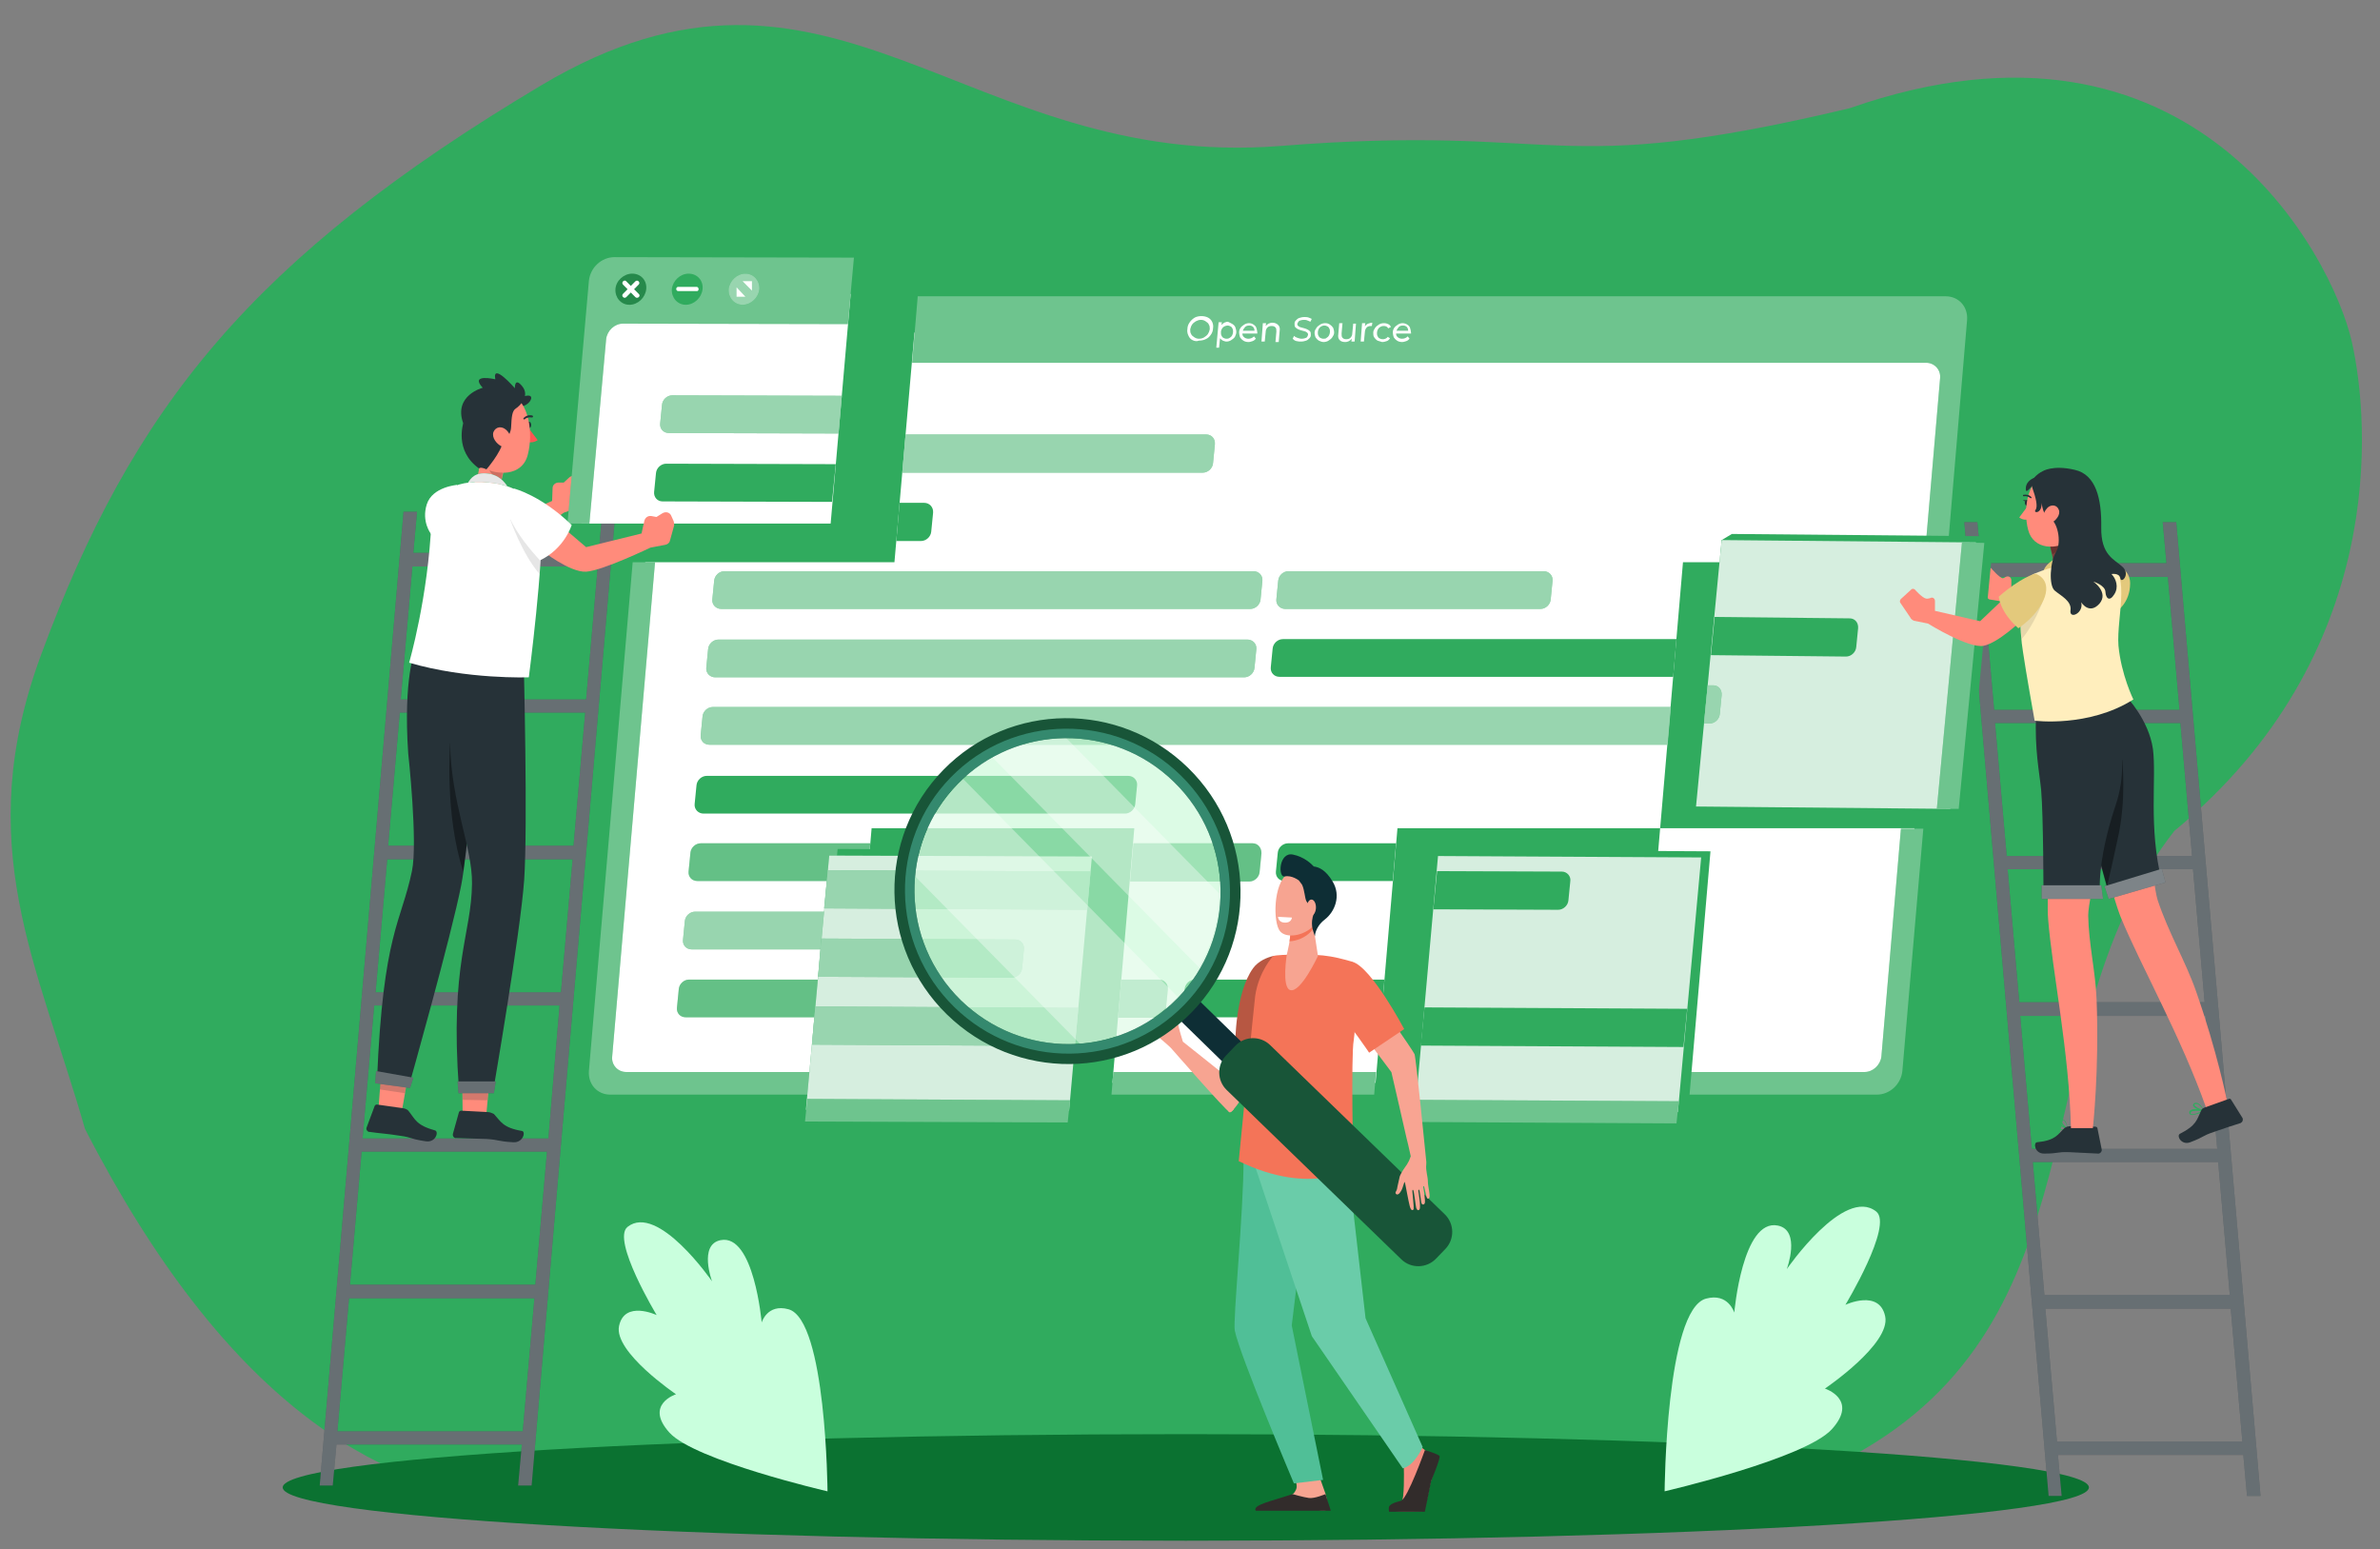 <svg width="484" height="315" viewBox="0 0 484 315" fill="none" xmlns="http://www.w3.org/2000/svg">
<rect x="0" y="0" width="484" height="315" fill="#808080" stroke="none"/>
<path fill-rule="evenodd" clip-rule="evenodd" d="M381.402 293.301C335.148 322.502 274.394 304.846 223.763 306.859C179.091 308.635 208.558 311.192 173.255 297.978C139.423 297.978 74.443 340.66 17.287 229.576C7.617 195.862 -5.92 171.78 8.374 133.097C26.873 83.034 51.068 52.508 110.105 17.331C169.282 -17.93 196.082 34.76 260.399 29.678C318.883 25.056 314.749 36.626 376.14 22.009C446.302 -2.548 474.367 52.412 478.242 69.382C482.014 85.899 485.534 133.271 442.173 168.969C412.107 207.388 427.667 264.092 381.402 293.301Z" fill="#30AB5E"/>
<path d="M241.147 313.304C342.58 313.304 424.807 308.453 424.807 302.469C424.807 296.485 342.58 291.633 241.147 291.633C139.715 291.633 57.487 296.485 57.487 302.469C57.487 308.453 139.715 313.304 241.147 313.304Z" fill="#0B7231"/>
<path d="M396.338 58.716H188.146L186.536 60.155L185.684 86.908L185.305 91.031L184.452 100.812L183.789 108.579L183.41 112.894H134.725H132.736H130.273L128.663 114.333L121.369 216.36C121.18 219.045 123.074 221.154 125.727 221.154H174.412L174.791 216.551H174.507L175.454 205.524L176.117 197.757L176.685 191.62L177.348 183.853L177.917 177.62L178.58 169.949L178.864 166.88H232.285L231.338 177.62V177.716L228.023 216.455L227.928 218.086L227.833 218.661L227.644 221.058L279.55 222.497L281.16 221.25L282.486 205.428L283.149 197.661L284.854 177.62L285.517 169.949L285.801 166.88H339.223L340.644 150.004L341.212 143.771L341.875 136.1L342.538 128.333L343.864 112.702H392.834L395.77 114.141L397.38 112.702L401.453 64.182C401.643 61.689 399.369 58.716 396.338 58.716Z" fill="#30AB5E"/>
<path d="M335.055 222.592H383.74C386.392 222.592 388.666 220.483 388.95 217.798L393.117 167.36L339.317 167.168L337.707 168.415L335.055 222.592Z" fill="#30AB5E"/>
<path d="M393.97 114.333L398.043 67.635H185.967L181.895 114.333H131.22L122.127 220.196H172.802L177.253 168.415H230.675L226.223 220.196H279.739L284.191 168.415H337.612L333.161 220.196H384.877L389.329 168.415H337.612L342.254 114.333H393.97Z" fill="#30AB5E"/>
<path d="M393.97 114.333L398.043 67.635H185.967L181.895 114.333H131.22L122.127 220.196H172.802L177.253 168.415H230.675L226.223 220.196H279.739L284.191 168.415H337.612L333.161 220.196H384.877L389.329 168.415H337.612L342.254 114.333H393.97Z" fill="white"/>
<path d="M254.26 123.825H146.659C145.617 123.825 144.765 122.962 144.86 121.908L145.239 118.072C145.333 117.017 146.281 116.154 147.322 116.154H254.923C255.965 116.154 256.817 117.017 256.723 118.072L256.344 121.908C256.249 122.962 255.302 123.825 254.26 123.825Z" fill="#30AB5E"/>
<path opacity="0.5" d="M254.26 123.825H146.659C145.617 123.825 144.765 122.962 144.86 121.908L145.239 118.072C145.333 117.017 146.281 116.154 147.322 116.154H254.923C255.965 116.154 256.817 117.017 256.723 118.072L256.344 121.908C256.249 122.962 255.302 123.825 254.26 123.825Z" fill="white"/>
<path d="M313.268 123.825H261.363C260.321 123.825 259.468 122.962 259.563 121.908L259.942 118.072C260.036 117.017 260.984 116.154 262.026 116.154H313.931C314.973 116.154 315.826 117.017 315.731 118.072L315.352 121.908C315.258 122.962 314.31 123.825 313.268 123.825Z" fill="#30AB5E"/>
<path opacity="0.5" d="M313.268 123.825H261.363C260.321 123.825 259.468 122.962 259.563 121.908L259.942 118.072C260.036 117.017 260.984 116.154 262.026 116.154H313.931C314.973 116.154 315.826 117.017 315.731 118.072L315.352 121.908C315.258 122.962 314.31 123.825 313.268 123.825Z" fill="white"/>
<path d="M253.03 137.73H145.429C144.387 137.73 143.535 136.867 143.629 135.812L144.008 131.976C144.103 130.922 145.05 130.059 146.092 130.059H253.693C254.734 130.059 255.587 130.922 255.492 131.976L255.113 135.812C255.019 136.867 254.071 137.73 253.03 137.73Z" fill="#30AB5E"/>
<path opacity="0.5" d="M253.03 137.73H145.429C144.387 137.73 143.535 136.867 143.629 135.812L144.008 131.976C144.103 130.922 145.05 130.059 146.092 130.059H253.693C254.734 130.059 255.587 130.922 255.492 131.976L255.113 135.812C255.019 136.867 254.071 137.73 253.03 137.73Z" fill="white"/>
<path d="M228.781 165.443H143.061C142.019 165.443 141.166 164.579 141.261 163.525L141.64 159.689C141.735 158.634 142.682 157.771 143.724 157.771H229.444C230.486 157.771 231.339 158.634 231.244 159.689L230.865 163.525C230.77 164.579 229.823 165.443 228.781 165.443Z" fill="#30AB5E"/>
<path d="M187.957 102.25H182.936L182.273 110.017H187.294C188.335 110.017 189.283 109.154 189.377 108.099L189.756 104.264C189.851 103.113 188.998 102.25 187.957 102.25Z" fill="#30AB5E"/>
<path d="M245.262 88.346H184.168L183.505 96.113H244.599C245.64 96.113 246.588 95.25 246.682 94.195L247.061 90.36C247.156 89.209 246.398 88.346 245.262 88.346Z" fill="#30AB5E"/>
<path opacity="0.5" d="M245.262 88.346H184.168L183.505 96.113H244.599C245.64 96.113 246.588 95.25 246.682 94.195L247.061 90.36C247.156 89.209 246.398 88.346 245.262 88.346Z" fill="white"/>
<path d="M339.791 143.771H144.954C143.912 143.771 142.965 144.634 142.87 145.688L142.491 149.524C142.397 150.579 143.154 151.442 144.291 151.442H339.128L339.791 143.771Z" fill="#30AB5E"/>
<path opacity="0.5" d="M339.791 143.771H144.954C143.912 143.771 142.965 144.634 142.87 145.688L142.491 149.524C142.397 150.579 143.154 151.442 144.291 151.442H339.128L339.791 143.771Z" fill="white"/>
<path d="M340.928 129.963H260.891C259.849 129.963 258.902 130.826 258.807 131.881L258.428 135.716C258.333 136.771 259.091 137.634 260.228 137.634H340.265L340.928 129.963Z" fill="#30AB5E"/>
<path d="M254.734 171.483H230.486L229.823 179.25H254.071C255.113 179.25 256.06 178.387 256.155 177.332L256.534 173.497C256.534 172.346 255.776 171.483 254.734 171.483Z" fill="#30AB5E"/>
<path d="M176.97 171.483H142.492C141.45 171.483 140.503 172.346 140.408 173.401L140.029 177.237C139.935 178.291 140.692 179.154 141.829 179.154H176.307L176.97 171.483Z" fill="#30AB5E"/>
<g opacity="0.5">
<path opacity="0.5" d="M254.734 171.483H230.486L229.823 179.25H254.071C255.113 179.25 256.06 178.387 256.155 177.332L256.534 173.497C256.534 172.346 255.776 171.483 254.734 171.483Z" fill="white"/>
<path opacity="0.5" d="M176.97 171.483H142.492C141.45 171.483 140.503 172.346 140.408 173.401L140.029 177.237C139.935 178.291 140.692 179.154 141.829 179.154H176.307L176.97 171.483Z" fill="white"/>
</g>
<path d="M175.832 185.387H141.354C140.313 185.387 139.365 186.25 139.271 187.305L138.892 191.141C138.797 192.195 139.555 193.058 140.691 193.058H175.169L175.832 185.387Z" fill="#30AB5E"/>
<path opacity="0.5" d="M175.832 185.387H141.354C140.313 185.387 139.365 186.25 139.271 187.305L138.892 191.141C138.797 192.195 139.555 193.058 140.691 193.058H175.169L175.832 185.387Z" fill="white"/>
<path d="M174.602 199.196H140.124C139.082 199.196 138.135 200.059 138.04 201.114L137.661 204.949C137.567 206.004 138.324 206.867 139.461 206.867H173.939L174.602 199.196Z" fill="#30AB5E"/>
<path d="M235.696 199.196H228.023L227.36 206.963H235.033C236.075 206.963 237.022 206.1 237.116 205.045L237.495 201.209C237.59 200.059 236.738 199.196 235.696 199.196Z" fill="#30AB5E"/>
<g opacity="0.5">
<path opacity="0.5" d="M174.602 199.196H140.124C139.082 199.196 138.135 200.059 138.04 201.114L137.661 204.949C137.567 206.004 138.324 206.867 139.461 206.867H173.939L174.602 199.196Z" fill="white"/>
<path opacity="0.5" d="M235.696 199.196H228.023L227.36 206.963H235.033C236.075 206.963 237.022 206.1 237.116 205.045L237.495 201.209C237.59 200.059 236.738 199.196 235.696 199.196Z" fill="white"/>
</g>
<path d="M400.032 65.045C400.222 62.36 398.327 60.251 395.675 60.251H186.631L185.494 73.771H391.697C393.402 73.771 394.728 75.209 394.539 76.935L391.318 114.332H395.865L400.032 65.045Z" fill="#30AB5E"/>
<path opacity="0.3" d="M400.032 65.045C400.222 62.36 398.327 60.251 395.675 60.251H186.631L185.494 73.771H391.697C393.402 73.771 394.728 75.209 394.539 76.935L391.318 114.332H395.865L400.032 65.045Z" fill="white"/>
<path d="M386.582 168.415L382.603 214.825C382.414 216.551 380.898 217.99 379.194 217.99H333.35L332.971 222.592H381.656C384.308 222.592 386.582 220.483 386.866 217.798L391.128 168.51H386.582V168.415Z" fill="#30AB5E"/>
<path opacity="0.3" d="M386.582 168.415L382.603 214.825C382.414 216.551 380.898 217.99 379.194 217.99H333.35L332.971 222.592H381.656C384.308 222.592 386.582 220.483 386.866 217.798L391.128 168.51H386.582V168.415Z" fill="white"/>
<path d="M133.209 114.333L124.495 214.826C124.306 216.552 125.632 217.99 127.337 217.99H173.181L172.802 222.593H124.116C121.464 222.593 119.57 220.483 119.759 217.798L128.663 114.333H133.209Z" fill="#30AB5E"/>
<path opacity="0.3" d="M133.209 114.333L124.495 214.826C124.306 216.552 125.632 217.99 127.337 217.99H173.181L172.802 222.593H124.116C121.464 222.593 119.57 220.483 119.759 217.798L128.663 114.333H133.209Z" fill="white"/>
<path d="M279.833 217.99H226.412L226.033 222.593H279.455L279.833 217.99Z" fill="#30AB5E"/>
<path opacity="0.3" d="M279.833 217.99H226.412L226.033 222.593H279.455L279.833 217.99Z" fill="white"/>
<path d="M281.54 199.196H242.989C241.947 199.196 241 200.059 240.905 201.114L240.527 204.949C240.432 206.004 241.19 206.867 242.326 206.867H280.877L281.54 199.196Z" fill="#30AB5E"/>
<path d="M338.466 199.196H334.961L334.298 206.963H337.802C338.844 206.963 339.792 206.1 339.886 205.045L340.265 201.209C340.36 200.059 339.602 199.196 338.466 199.196Z" fill="#30AB5E"/>
<path d="M283.906 171.483H261.932C260.89 171.483 259.943 172.346 259.848 173.401L259.469 177.236C259.374 178.291 260.132 179.154 261.269 179.154H283.243L283.906 171.483Z" fill="#30AB5E"/>
<path d="M404.296 81.441C404.012 81.441 403.823 81.153 403.823 80.961L405.528 60.824C405.622 59.386 405.243 58.044 404.296 56.989C403.349 55.934 402.118 55.455 400.697 55.455H384.595C384.311 55.455 384.121 55.263 384.121 54.975C384.121 54.687 384.311 54.496 384.595 54.496H400.697C402.402 54.496 403.917 55.167 405.054 56.413C406.191 57.66 406.664 59.29 406.569 61.016L404.865 81.153C404.77 81.249 404.58 81.441 404.296 81.441Z" fill="#30AB5E"/>
<path d="M380.995 55.36H376.922C376.638 55.36 376.448 55.168 376.448 54.881C376.448 54.593 376.638 54.401 376.922 54.401H380.995C381.279 54.401 381.468 54.593 381.468 54.881C381.468 55.168 381.279 55.36 380.995 55.36Z" fill="#30AB5E"/>
<path d="M280.403 231.414H274.341C274.057 231.414 273.867 231.222 273.867 230.935C273.867 230.647 274.057 230.455 274.341 230.455H280.403C280.687 230.455 280.876 230.647 280.876 230.935C280.876 231.222 280.592 231.414 280.403 231.414Z" fill="#30AB5E"/>
<path d="M269.225 231.414H225.56C225.275 231.414 225.086 231.222 225.086 230.935C225.086 230.647 225.275 230.455 225.56 230.455H269.225C269.509 230.455 269.699 230.647 269.699 230.935C269.699 231.222 269.509 231.414 269.225 231.414Z" fill="#30AB5E"/>
<path d="M242.517 69.168C242.138 68.977 241.854 68.689 241.664 68.209C241.475 67.826 241.38 67.346 241.475 66.867C241.475 66.387 241.664 65.908 241.948 65.524C242.232 65.141 242.517 64.853 242.99 64.566C243.369 64.374 243.843 64.278 244.316 64.278C244.79 64.278 245.263 64.374 245.642 64.566C246.021 64.757 246.305 65.045 246.495 65.428C246.684 65.812 246.779 66.291 246.684 66.771C246.684 67.25 246.495 67.73 246.211 68.114C245.926 68.497 245.642 68.785 245.169 68.977C244.79 69.168 244.316 69.264 243.843 69.264C243.369 69.456 242.895 69.36 242.517 69.168ZM244.885 68.593C245.169 68.401 245.453 68.209 245.642 67.922C245.832 67.634 245.926 67.346 246.021 66.963C246.021 66.579 246.021 66.291 245.832 66.004C245.737 65.716 245.453 65.524 245.169 65.333C244.885 65.141 244.6 65.045 244.221 65.045C243.843 65.045 243.558 65.141 243.18 65.333C242.895 65.524 242.611 65.716 242.422 66.004C242.232 66.291 242.138 66.579 242.043 66.963C242.043 67.346 242.043 67.634 242.232 67.922C242.327 68.209 242.611 68.401 242.895 68.593C243.18 68.785 243.464 68.881 243.843 68.881C244.222 68.881 244.6 68.785 244.885 68.593Z" fill="white"/>
<path d="M250.661 65.908C250.945 66.1 251.134 66.291 251.229 66.579C251.324 66.867 251.419 67.154 251.419 67.538C251.419 67.922 251.229 68.209 251.134 68.497C250.945 68.785 250.661 68.976 250.377 69.168C250.093 69.36 249.714 69.456 249.43 69.456C249.145 69.456 248.956 69.36 248.672 69.264C248.482 69.168 248.293 68.976 248.103 68.785L247.914 70.703H247.346L247.819 65.524H248.482L248.388 66.1C248.577 65.908 248.766 65.716 248.956 65.62C249.24 65.524 249.43 65.428 249.714 65.428C250.093 65.62 250.377 65.716 250.661 65.908ZM250.093 68.689C250.282 68.593 250.471 68.401 250.566 68.209C250.661 68.017 250.756 67.73 250.756 67.538C250.756 67.25 250.756 67.059 250.661 66.867C250.566 66.675 250.471 66.483 250.282 66.387C250.093 66.291 249.903 66.196 249.619 66.196C249.43 66.196 249.145 66.291 248.956 66.387C248.766 66.483 248.577 66.675 248.482 66.867C248.388 67.059 248.293 67.25 248.293 67.538C248.293 67.826 248.293 68.017 248.388 68.209C248.482 68.401 248.577 68.593 248.766 68.689C248.956 68.785 249.145 68.88 249.43 68.88C249.619 68.88 249.808 68.88 250.093 68.689Z" fill="white"/>
<path d="M255.682 67.825H252.651C252.651 68.113 252.746 68.401 253.03 68.593C253.22 68.784 253.599 68.88 253.883 68.88C254.356 68.88 254.735 68.688 255.019 68.401L255.398 68.88C255.209 69.072 255.019 69.264 254.735 69.36C254.451 69.456 254.167 69.551 253.883 69.551C253.504 69.551 253.125 69.456 252.841 69.264C252.557 69.072 252.367 68.88 252.178 68.593C252.083 68.305 251.988 67.921 251.988 67.634C251.988 67.25 252.083 66.962 252.272 66.675C252.462 66.387 252.746 66.195 253.03 66.004C253.314 65.812 253.693 65.716 253.977 65.716C254.356 65.716 254.64 65.812 254.925 66.004C255.209 66.195 255.398 66.387 255.493 66.675C255.588 66.962 255.682 67.346 255.682 67.73C255.777 67.634 255.682 67.73 255.682 67.825ZM253.22 66.483C253.03 66.675 252.841 66.962 252.746 67.25H255.114C255.114 66.962 255.019 66.675 254.83 66.483C254.64 66.291 254.356 66.195 254.072 66.195C253.693 66.195 253.409 66.291 253.22 66.483Z" fill="white"/>
<path d="M259.945 66.1C260.229 66.388 260.324 66.771 260.229 67.347L260.04 69.552H259.377L259.566 67.442C259.566 67.059 259.566 66.771 259.377 66.579C259.187 66.388 258.998 66.292 258.619 66.292C258.24 66.292 257.956 66.388 257.767 66.579C257.577 66.771 257.388 67.059 257.388 67.538L257.198 69.456H256.535L256.819 65.716H257.482L257.388 66.292C257.577 66.1 257.767 65.908 257.956 65.812C258.24 65.716 258.43 65.621 258.714 65.621C259.282 65.621 259.661 65.812 259.945 66.1Z" fill="white"/>
<path d="M263.637 69.36C263.258 69.264 263.068 69.072 262.879 68.88L263.163 68.305C263.353 68.497 263.542 68.593 263.826 68.689C264.11 68.784 264.394 68.88 264.679 68.88C265.057 68.88 265.436 68.784 265.626 68.689C265.815 68.593 265.91 68.401 266.005 68.113C266.005 67.921 266.005 67.826 265.91 67.73C265.815 67.634 265.72 67.538 265.531 67.442C265.342 67.346 265.152 67.346 264.868 67.25C264.489 67.154 264.205 67.058 264.016 66.963C263.826 66.867 263.637 66.771 263.447 66.579C263.258 66.387 263.258 66.1 263.258 65.812C263.258 65.524 263.353 65.332 263.542 65.141C263.731 64.949 263.921 64.757 264.205 64.661C264.489 64.565 264.868 64.469 265.247 64.469C265.531 64.469 265.815 64.469 266.099 64.565C266.384 64.661 266.573 64.757 266.762 64.853L266.478 65.428C266.289 65.332 266.099 65.237 265.815 65.141C265.626 65.045 265.342 65.045 265.152 65.045C264.773 65.045 264.489 65.141 264.205 65.237C264.016 65.428 263.921 65.62 263.826 65.812C263.826 66.004 263.826 66.1 263.921 66.195C264.016 66.291 264.11 66.387 264.3 66.483C264.489 66.579 264.679 66.579 264.963 66.675C265.342 66.771 265.626 66.867 265.815 66.963C266.005 67.058 266.194 67.154 266.384 67.346C266.573 67.538 266.573 67.826 266.573 68.113C266.573 68.401 266.478 68.593 266.289 68.784C266.099 68.976 265.91 69.168 265.626 69.264C265.342 69.36 264.963 69.456 264.584 69.456C264.3 69.456 264.016 69.456 263.637 69.36Z" fill="white"/>
<path d="M268.185 69.264C267.901 69.072 267.712 68.88 267.522 68.593C267.428 68.305 267.333 68.017 267.333 67.634C267.333 67.25 267.522 66.962 267.712 66.675C267.901 66.387 268.185 66.195 268.47 66.004C268.754 65.812 269.133 65.716 269.512 65.716C269.89 65.716 270.175 65.812 270.459 66.004C270.743 66.195 270.932 66.387 271.122 66.675C271.216 66.962 271.311 67.25 271.311 67.634C271.311 68.017 271.122 68.305 270.932 68.593C270.743 68.88 270.459 69.072 270.175 69.264C269.89 69.456 269.512 69.551 269.133 69.551C268.754 69.551 268.47 69.36 268.185 69.264ZM269.796 68.688C269.985 68.593 270.175 68.401 270.269 68.209C270.364 68.017 270.459 67.73 270.459 67.538C270.459 67.25 270.459 67.058 270.364 66.867C270.269 66.675 270.175 66.483 269.985 66.387C269.796 66.291 269.606 66.195 269.322 66.195C269.038 66.195 268.849 66.291 268.659 66.387C268.47 66.483 268.28 66.675 268.185 66.867C268.091 67.058 267.996 67.346 267.996 67.538C267.996 67.825 267.996 68.017 268.091 68.209C268.185 68.401 268.28 68.593 268.47 68.688C268.659 68.784 268.849 68.88 269.133 68.88C269.417 68.88 269.606 68.88 269.796 68.688Z" fill="white"/>
<path d="M275.762 65.716L275.478 69.456H274.815L274.909 68.88C274.72 69.072 274.53 69.264 274.341 69.36C274.152 69.456 273.867 69.551 273.583 69.551C273.11 69.551 272.731 69.456 272.447 69.168C272.162 68.88 272.068 68.497 272.162 67.921L272.352 65.716H273.015L272.825 67.825C272.825 68.209 272.826 68.497 273.015 68.688C273.204 68.88 273.394 68.976 273.773 68.976C274.152 68.976 274.436 68.88 274.625 68.688C274.815 68.497 275.004 68.209 275.004 67.73L275.193 65.812H275.762V65.716Z" fill="white"/>
<path d="M278.224 65.812C278.509 65.716 278.793 65.621 279.077 65.621L278.982 66.292C278.982 66.292 278.888 66.292 278.793 66.292C278.414 66.292 278.13 66.388 277.94 66.579C277.751 66.771 277.561 67.155 277.561 67.538L277.372 69.456H276.709L276.993 65.716H277.656L277.561 66.388C277.751 66.1 277.94 65.908 278.224 65.812Z" fill="white"/>
<path d="M280.119 69.264C279.835 69.072 279.645 68.88 279.456 68.593C279.267 68.305 279.267 68.017 279.267 67.634C279.267 67.25 279.456 66.962 279.645 66.675C279.835 66.387 280.119 66.195 280.403 66.004C280.687 65.812 281.066 65.716 281.445 65.716C281.824 65.716 282.108 65.812 282.298 65.908C282.582 66.004 282.771 66.291 282.866 66.483L282.298 66.771C282.203 66.579 282.108 66.483 281.919 66.387C281.729 66.291 281.54 66.291 281.35 66.291C281.066 66.291 280.877 66.387 280.687 66.483C280.498 66.579 280.309 66.771 280.214 66.962C280.119 67.154 280.024 67.442 280.024 67.634C280.024 67.921 280.024 68.113 280.119 68.305C280.214 68.497 280.308 68.688 280.498 68.784C280.687 68.88 280.877 68.976 281.161 68.976C281.35 68.976 281.54 68.976 281.729 68.88C281.919 68.784 282.108 68.688 282.203 68.497L282.676 68.784C282.487 69.072 282.298 69.264 282.013 69.36C281.729 69.456 281.445 69.551 281.066 69.551C280.782 69.456 280.403 69.36 280.119 69.264Z" fill="white"/>
<path d="M286.938 67.825H283.907C283.907 68.113 284.002 68.401 284.286 68.593C284.475 68.784 284.854 68.88 285.139 68.88C285.612 68.88 285.991 68.688 286.275 68.401L286.654 68.88C286.465 69.072 286.275 69.264 285.991 69.36C285.707 69.456 285.423 69.551 285.139 69.551C284.76 69.551 284.381 69.456 284.097 69.264C283.812 69.072 283.623 68.88 283.434 68.593C283.339 68.305 283.244 67.921 283.244 67.634C283.244 67.25 283.339 66.962 283.528 66.675C283.718 66.387 284.002 66.195 284.286 66.004C284.57 65.812 284.949 65.716 285.233 65.716C285.517 65.716 285.896 65.812 286.18 66.004C286.465 66.195 286.654 66.387 286.749 66.675C286.843 66.962 286.938 67.346 286.938 67.73C287.033 67.634 287.033 67.73 286.938 67.825ZM284.475 66.483C284.286 66.675 284.097 66.962 284.002 67.25H286.37C286.37 66.962 286.275 66.675 286.086 66.483C285.896 66.291 285.612 66.195 285.328 66.195C284.949 66.195 284.665 66.291 284.475 66.483Z" fill="white"/>
<path d="M187.863 55.169H193.925C194.209 55.169 194.399 54.977 194.399 54.689C194.399 54.402 194.209 54.21 193.925 54.21H187.863C187.579 54.21 187.39 54.402 187.39 54.689C187.39 54.977 187.579 55.169 187.863 55.169Z" fill="#30AB5E"/>
<path d="M198.942 55.169H242.608C242.892 55.169 243.081 54.977 243.081 54.689C243.081 54.401 242.892 54.21 242.608 54.21H198.942C198.658 54.21 198.469 54.401 198.469 54.689C198.469 54.977 198.753 55.169 198.942 55.169Z" fill="#30AB5E"/>
<path d="M399.465 106.182L416.609 304.195H419.261L418.503 295.853H456.201L456.959 304.195H459.706L442.562 106.182H439.815L440.573 114.525H402.875L402.117 106.182H399.465ZM403.159 117.305H440.857L443.225 144.346H405.527L403.159 117.305ZM405.716 147.031H443.414L445.782 174.072H408.084L405.716 147.031ZM408.274 176.757H445.972L448.34 203.798H410.642L408.274 176.757ZM410.831 206.579H448.529L450.897 233.62H413.199L410.831 206.579ZM413.389 236.305H451.087L453.455 263.346H415.756L413.389 236.305ZM456.012 293.168H418.314L415.946 266.127H453.644L456.012 293.168Z" fill="#263238"/>
<path opacity="0.3" d="M399.465 106.182L416.609 304.195H419.261L418.503 295.853H456.201L456.959 304.195H459.706L442.562 106.182H439.815L440.573 114.525H402.875L402.117 106.182H399.465ZM403.159 117.305H440.857L443.225 144.346H405.527L403.159 117.305ZM405.716 147.031H443.414L445.782 174.072H408.084L405.716 147.031ZM408.274 176.757H445.972L448.34 203.798H410.642L408.274 176.757ZM410.831 206.579H448.529L450.897 233.62H413.199L410.831 206.579ZM413.389 236.305H451.087L453.455 263.346H415.756L413.389 236.305ZM456.012 293.168H418.314L415.946 266.127H453.644L456.012 293.168Z" fill="white"/>
<path d="M423.049 117.307L418.218 121.91L409.031 119.8V117.978C409.031 117.403 408.462 117.019 407.894 117.307C407.894 117.307 407.42 117.594 407.326 117.594C406.568 117.499 404.958 115.581 404.958 115.581C404.768 115.389 404.484 115.389 404.2 115.485L403.537 115.773C403.158 115.868 402.968 116.252 403.063 116.636L404.105 121.334C404.2 121.622 404.389 121.91 404.673 121.91L407.61 122.389C407.61 122.389 415.945 127.567 418.976 126.896C422.007 126.225 426.459 121.91 426.459 121.91L423.049 117.307Z" fill="#FF8B7B"/>
<path d="M352.198 108.58L350.114 109.827L346.799 162.854L398.326 164.484L400.22 163.333L405.43 109.06L352.198 108.58Z" fill="#30AB5E"/>
<path d="M401.831 110.306L350.115 109.826L344.905 164.004L396.622 164.484L401.831 110.306Z" fill="#30AB5E"/>
<path opacity="0.8" d="M401.831 110.306L350.115 109.826L344.905 164.004L396.622 164.484L401.831 110.306Z" fill="white"/>
<path d="M376.161 125.744L348.692 125.457L347.935 133.224L375.403 133.511C376.445 133.511 377.392 132.648 377.487 131.594L377.866 127.758C377.96 126.607 377.203 125.744 376.161 125.744Z" fill="#30AB5E"/>
<path d="M348.408 139.361H347.271L346.514 147.128H347.65C348.692 147.128 349.639 146.265 349.734 145.21L350.113 141.375C350.208 140.224 349.45 139.361 348.408 139.361Z" fill="#30AB5E"/>
<path opacity="0.5" d="M348.408 139.361H347.271L346.514 147.128H347.65C348.692 147.128 349.639 146.265 349.734 145.21L350.113 141.375C350.208 140.224 349.45 139.361 348.408 139.361Z" fill="white"/>
<path d="M393.873 164.484H398.325L403.534 110.402L398.988 110.306L393.873 164.484Z" fill="#30AB5E"/>
<path opacity="0.3" d="M393.873 164.484H398.325L403.534 110.402L398.988 110.306L393.873 164.484Z" fill="white"/>
<path d="M415.469 96.69C415.469 96.69 411.965 96.978 411.965 99.375C411.965 100.909 413.196 98.32 414.901 97.553C416.606 96.786 415.469 96.69 415.469 96.69Z" fill="#263238"/>
<path d="M428.824 178.867C428.824 178.867 430.529 184.717 431.287 186.538C435.36 196.415 443.506 210.703 448.715 225.47L452.883 223.84C452.883 223.84 450.894 213.867 446.631 201.689C444.548 195.648 440.948 189.607 438.77 182.991C438.201 181.169 437.538 175.319 437.538 175.319L428.824 178.867Z" fill="#FF8B7B"/>
<path d="M432.424 141.662C432.424 141.662 436.97 146.361 437.823 152.306C438.58 158.251 436.876 168.32 439.622 179.155L429.014 182.128C429.014 182.128 420.394 151.731 419.637 144.347L432.424 141.662Z" fill="#263238"/>
<path opacity="0.4" d="M425.508 169.567L428.255 159.882L431.57 154.512C431.57 154.512 432.517 162.567 430.623 170.717C429.77 174.745 429.012 178.101 428.444 180.402C427.876 178.197 426.739 174.169 425.508 169.567Z" fill="black"/>
<path d="M419.067 229.785C418.499 229.785 417.836 229.689 417.741 229.401C417.646 229.209 417.646 229.018 417.741 228.922C417.836 228.826 417.93 228.73 418.12 228.634C418.878 228.442 420.488 229.401 420.583 229.497L420.677 229.593C420.677 229.593 420.677 229.689 420.583 229.689C420.014 229.785 419.541 229.785 419.067 229.785ZM418.404 228.826C418.309 228.826 418.215 228.826 418.215 228.826C418.12 228.826 418.025 228.922 418.025 229.018C417.93 229.114 417.93 229.209 418.025 229.305C418.215 229.593 419.446 229.689 420.298 229.593C419.635 229.209 418.972 228.922 418.404 228.826Z" fill="#30AB5E"/>
<path d="M420.488 229.689C419.92 229.402 418.783 228.347 418.878 227.867C418.878 227.771 418.972 227.58 419.257 227.58C419.446 227.58 419.73 227.675 419.825 227.771C420.393 228.251 420.488 229.593 420.488 229.593C420.677 229.593 420.583 229.689 420.488 229.689C420.583 229.689 420.488 229.689 420.488 229.689ZM419.446 227.771C419.162 227.771 419.162 227.867 419.162 227.867C419.162 228.155 419.825 229.018 420.393 229.402C420.393 228.826 420.109 228.347 419.825 227.963C419.73 227.771 419.541 227.771 419.446 227.771Z" fill="#30AB5E"/>
<path d="M421.057 229.018L426.172 229.114C426.361 229.114 426.551 229.306 426.551 229.498L427.403 233.717C427.498 234.1 427.214 234.484 426.835 234.58C426.74 234.58 426.74 234.58 426.645 234.58C424.751 234.484 423.141 234.388 420.867 234.292C418.121 234.196 418.878 234.58 415.658 234.58C413.763 234.58 413.479 232.374 414.237 232.278C418.026 231.895 418.405 230.744 419.825 229.402C420.204 229.114 420.583 229.018 421.057 229.018Z" fill="#263238"/>
<path d="M446.821 226.524C446.253 226.716 445.685 226.812 445.4 226.62C445.211 226.524 445.211 226.332 445.211 226.141C445.211 225.949 445.306 225.853 445.495 225.757C446.158 225.278 448.053 225.661 448.147 225.661C448.147 225.661 448.242 225.661 448.242 225.757C448.242 225.757 448.242 225.853 448.147 225.853C447.768 226.237 447.295 226.428 446.821 226.524ZM445.874 225.949C445.779 225.949 445.779 226.045 445.685 226.045C445.59 226.045 445.59 226.141 445.495 226.237C445.495 226.428 445.495 226.428 445.59 226.524C445.874 226.716 447.011 226.332 447.768 225.949C447.105 225.853 446.442 225.853 445.874 225.949Z" fill="#30AB5E"/>
<path d="M448.148 225.949C447.485 225.949 446.064 225.278 445.97 224.798C445.97 224.703 445.97 224.511 446.254 224.319C446.443 224.223 446.727 224.223 446.917 224.319C447.675 224.607 448.148 225.757 448.243 225.853C448.243 225.853 448.243 225.949 448.148 225.949C448.243 225.949 448.148 225.949 448.148 225.949ZM446.443 224.511C446.159 224.607 446.254 224.703 446.254 224.703C446.349 224.99 447.296 225.566 447.959 225.661C447.769 225.182 447.391 224.798 446.917 224.511C446.727 224.511 446.538 224.511 446.443 224.511Z" fill="#30AB5E"/>
<path d="M448.432 225.183L453.263 223.457C453.452 223.361 453.642 223.457 453.737 223.648L456.01 227.292C456.199 227.58 456.105 228.059 455.82 228.251C455.82 228.251 455.726 228.251 455.726 228.347C453.926 228.922 452.41 229.402 450.232 230.169C447.675 231.032 448.432 231.128 445.401 232.279C443.602 232.95 442.56 230.936 443.317 230.553C446.727 228.826 446.727 227.676 447.58 225.95C447.674 225.566 448.053 225.278 448.432 225.183Z" fill="#263238"/>
<path d="M416.512 178.772C416.512 178.772 416.322 184.909 416.512 186.922C417.364 197.566 420.774 213.676 421.153 229.402H425.605C425.605 229.402 426.931 217.607 426.363 203.224C426.173 197.758 424.752 191.909 424.658 186.155C424.658 184.237 425.889 178.484 425.889 178.484L416.512 178.772Z" fill="#FF8B7B"/>
<path d="M427.877 142.813C427.877 142.813 434.224 151.923 430.245 163.717C426.078 176.183 427.12 182.416 427.12 182.416H415.564C415.564 182.416 415.564 166.019 415.09 160.649C414.711 156.813 413.764 152.594 414.048 145.306L427.877 142.813Z" fill="#263238"/>
<path d="M427.308 180.019L427.686 182.799H415.184V180.019H427.308Z" fill="#263238"/>
<path opacity="0.4" d="M427.308 180.019L427.686 182.799H415.184V180.019H427.308Z" fill="white"/>
<path d="M439.621 176.662L427.971 180.21L428.823 182.799L440.379 179.443L439.621 176.662Z" fill="#263238"/>
<path opacity="0.4" d="M439.621 176.662L427.971 180.21L428.823 182.799L440.379 179.443L439.621 176.662Z" fill="white"/>
<path d="M423.9 114.142C423.9 114.142 421.342 113.854 421.342 109.06C421.342 109.06 418.974 107.909 417.364 109.347C415.754 110.786 418.785 114.142 416.796 115.484C416.891 115.58 418.596 116.731 423.9 114.142Z" fill="#7F3E3B"/>
<path d="M412.533 102.251C412.533 101.963 412.344 101.676 412.154 101.676C411.965 101.676 411.775 101.963 411.775 102.251C411.775 102.539 411.965 102.826 412.154 102.826C412.438 102.922 412.533 102.635 412.533 102.251Z" fill="#263238"/>
<path d="M412.345 102.923L410.64 105.225C410.64 105.225 411.397 105.896 412.534 105.608L412.345 102.923Z" fill="#FF8B7B"/>
<path d="M423.617 101.772C423.428 105.895 423.428 107.621 421.438 109.731C418.313 111.936 413.482 111.841 412.44 107.717C411.493 104.073 411.967 98.032 415.945 96.306C418.786 95.06 422.007 96.402 423.143 99.279C423.522 100.046 423.617 100.909 423.617 101.772Z" fill="#FF8B7B"/>
<path d="M413.102 101.292C413.008 101.292 413.008 101.292 412.913 101.292C412.534 101.004 412.06 100.813 411.587 100.908C411.492 100.908 411.397 100.908 411.397 100.813C411.397 100.717 411.397 100.621 411.492 100.621C412.06 100.525 412.724 100.621 413.102 101.1C413.197 101.196 413.197 101.292 413.102 101.388C413.197 101.292 413.197 101.292 413.102 101.292Z" fill="#263238"/>
<path d="M412.248 101.772L411.395 101.676C411.301 101.58 411.869 102.251 412.248 101.772Z" fill="#263238"/>
<path opacity="0.2" d="M419.543 110.69C419.259 111.169 418.596 112.032 417.364 112.704C417.27 112.128 417.08 111.649 416.985 111.169C417.838 111.169 418.69 110.978 419.543 110.69Z" fill="black"/>
<path d="M425.89 114.813C425.89 114.813 425.89 111.553 422.196 112.224C418.502 112.799 415.66 114.621 415.471 116.539L425.89 114.813Z" fill="#E3C97C"/>
<path d="M428.163 114.43C428.163 114.43 433.183 114.622 433.183 118.649C433.183 122.677 430.342 124.403 430.342 124.403L428.163 114.43Z" fill="#E3C97C"/>
<path opacity="0.1" d="M428.163 114.43C428.163 114.43 433.183 114.622 433.183 118.649C433.183 122.677 430.342 124.403 430.342 124.403L428.163 114.43Z" fill="#E3C97C"/>
<path d="M433.844 142.237C433.844 142.237 431.381 137.251 430.813 131.306C430.339 125.361 433.939 114.717 427.498 114.429C421.057 114.142 417.552 115.101 413.764 116.635C409.975 118.169 410.733 128.621 411.396 132.552C411.964 136.484 413.764 146.552 413.764 146.552C413.764 146.552 424.751 147.991 433.844 142.237Z" fill="#FFEEBD"/>
<path opacity="0.1" d="M411.114 129.964C410.925 127.854 410.83 125.265 411.019 122.964L415.376 122.389C415.376 122.389 413.671 127.087 411.114 129.964Z" fill="black"/>
<path d="M407.513 121.718L402.683 126.32L393.495 124.211V122.197C393.495 121.718 393.021 121.334 392.548 121.622C392.548 121.622 391.885 121.814 391.695 121.718C390.937 121.622 389.422 119.896 389.422 119.896C389.232 119.704 388.948 119.704 388.759 119.8L386.77 121.622C386.486 121.814 386.296 122.101 386.391 122.485L388.475 125.553C388.569 125.841 388.948 126.129 389.232 126.225L392.074 126.8C392.074 126.8 400.409 131.978 403.44 131.307C406.471 130.635 410.923 126.32 410.923 126.32L407.513 121.718Z" fill="#FF8B7B"/>
<path d="M413.861 116.635C413.861 116.635 410.83 117.499 406.473 121.334C406.473 121.334 406.662 124.403 410.451 127.759C410.451 127.759 414.524 125.17 415.85 121.334C417.081 117.499 413.861 116.635 413.861 116.635Z" fill="#E3C97C"/>
<path d="M415.376 95.827C415.376 95.827 412.535 97.169 413.293 99.183C414.05 101.293 414.429 103.019 413.956 103.69C413.387 104.361 415.282 104.553 415.187 102.252C415.187 102.252 415.471 105.128 416.892 105.512C418.313 105.895 419.355 110.115 418.123 112.224C416.892 114.238 416.608 119.032 417.839 120.087C419.07 121.142 421.344 122.197 421.059 124.115C420.775 126.032 423.806 124.69 423.238 122.484C423.238 122.484 424.848 125.073 426.932 122.772C428.921 120.471 425.701 118.265 425.701 118.265C425.701 118.265 428.163 119.032 428.163 120.375C428.258 121.717 429.016 122.389 429.963 120.854C430.91 119.416 430.342 117.69 429.395 116.731C429.395 116.731 431.005 116.443 431.194 117.594C431.384 118.745 433.278 116.827 431.668 115.293C430.058 113.758 427.216 112.991 427.311 107.238C427.406 101.484 426.269 96.498 421.912 95.539C417.46 94.484 415.376 95.827 415.376 95.827Z" fill="#263238"/>
<path d="M416.418 103.21C415.85 103.786 415.471 104.553 415.376 105.416C415.376 106.567 416.418 106.854 417.27 106.279C418.123 105.799 419.07 104.649 418.691 103.69C418.312 102.635 417.176 102.539 416.418 103.21Z" fill="#FF8B7B"/>
<path d="M347.844 173.113L294.044 172.826L292.433 174.072L292.149 204.853L291.391 212.62L290.35 223.648L290.16 225.853L289.971 228.25L340.929 228.442L343.297 226.045L347.844 173.113Z" fill="#30AB5E"/>
<path d="M287.794 225.853L341.215 226.14L345.951 174.36L292.435 174.072L287.794 225.853Z" fill="#30AB5E"/>
<path opacity="0.8" d="M287.794 225.853L341.215 226.14L345.951 174.36L292.435 174.072L287.794 225.853Z" fill="white"/>
<path d="M317.63 177.237L292.245 177.141L291.487 184.908L316.872 185.004C317.914 185.004 318.861 184.141 318.956 183.086L319.335 179.25C319.524 178.195 318.672 177.237 317.63 177.237Z" fill="#30AB5E"/>
<path d="M288.93 212.62L342.351 212.907L343.109 205.14L289.687 204.853L288.93 212.62Z" fill="#30AB5E"/>
<path d="M287.983 223.647L287.51 228.154L340.931 228.442L341.405 223.935L287.983 223.647Z" fill="#30AB5E"/>
<path opacity="0.3" d="M287.983 223.647L287.51 228.154L340.931 228.442L341.405 223.935L287.983 223.647Z" fill="white"/>
<path d="M170.339 172.634L165.319 228.058L217.131 228.25L218.741 226.908L223.856 172.921L170.339 172.634Z" fill="#30AB5E"/>
<path d="M163.896 225.661L217.413 225.853L222.054 174.168L168.632 173.977L163.896 225.661Z" fill="#30AB5E"/>
<path opacity="0.8" d="M163.896 225.661L217.413 225.853L222.054 174.168L168.632 173.977L163.896 225.661Z" fill="white"/>
<path d="M165.128 212.428L218.549 212.716L219.307 204.949L165.791 204.661L165.128 212.428Z" fill="#30AB5E"/>
<path opacity="0.5" d="M165.128 212.428L218.549 212.716L219.307 204.949L165.791 204.661L165.128 212.428Z" fill="white"/>
<path d="M206.427 191.045L167.024 190.853L166.361 198.62L205.764 198.812C206.806 198.812 207.753 197.949 207.848 196.894L208.227 193.058C208.322 191.908 207.564 191.045 206.427 191.045Z" fill="#30AB5E"/>
<path opacity="0.5" d="M206.427 191.045L167.024 190.853L166.361 198.62L205.764 198.812C206.806 198.812 207.753 197.949 207.848 196.894L208.227 193.058C208.322 191.908 207.564 191.045 206.427 191.045Z" fill="white"/>
<path d="M167.592 184.716L221.108 185.004L221.771 177.236L168.35 176.949L167.592 184.716Z" fill="#30AB5E"/>
<path opacity="0.5" d="M167.592 184.716L221.108 185.004L221.771 177.236L168.35 176.949L167.592 184.716Z" fill="white"/>
<path d="M164.182 223.456L163.708 228.058L217.129 228.25L217.603 223.743L164.182 223.456Z" fill="#30AB5E"/>
<path opacity="0.3" d="M164.182 223.456L163.708 228.058L217.129 228.25L217.603 223.743L164.182 223.456Z" fill="white"/>
<path d="M122.509 104.072L121.751 112.415H84.053L84.811 104.072H82.064L65.015 302.086H67.667L68.424 293.743H106.123L105.365 302.086H108.112L125.161 104.072H122.509ZM119.194 142.237H81.496L83.864 115.196H121.562L119.194 142.237ZM116.636 171.963H78.938L81.306 144.921H119.004L116.636 171.963ZM114.079 201.784H76.381L78.749 174.743H116.447L114.079 201.784ZM111.522 231.51H73.729L76.097 204.469H113.795L111.522 231.51ZM108.869 261.236H71.171L73.539 234.195H111.237L108.869 261.236ZM70.982 264.017H108.68L106.312 291.058H68.614L70.982 264.017Z" fill="#263238"/>
<path opacity="0.3" d="M122.509 104.072L121.751 112.415H84.053L84.811 104.072H82.064L65.015 302.086H67.667L68.424 293.743H106.123L105.365 302.086H108.112L125.161 104.072H122.509ZM119.194 142.237H81.496L83.864 115.196H121.562L119.194 142.237ZM116.636 171.963H78.938L81.306 144.921H119.004L116.636 171.963ZM114.079 201.784H76.381L78.749 174.743H116.447L114.079 201.784ZM111.522 231.51H73.729L76.097 204.469H113.795L111.522 231.51ZM108.869 261.236H71.171L73.539 234.195H111.237L108.869 261.236ZM70.982 264.017H108.68L106.312 291.058H68.614L70.982 264.017Z" fill="white"/>
<path d="M95.609 102.921L101.671 106.565L112.28 101.866L112.374 99.277C112.374 98.606 112.943 98.126 113.606 98.126H114.648L115.784 97.072C116.353 96.592 117.205 96.688 117.679 97.263L118.342 98.222C118.531 98.51 118.531 98.798 118.531 98.989L118.247 102.154C118.152 102.633 117.868 103.017 117.489 103.209L114.648 104.263C114.648 104.263 105.839 110.592 102.618 111.359C99.398 112.126 93.052 108.674 93.052 108.674L95.609 102.921Z" fill="#FF8B7B"/>
<path d="M175.551 50.661L126.771 50.853C124.119 50.853 121.372 52.675 121.182 55.264L117.772 104.647L168.921 106.469L170.626 105.127L175.551 50.661Z" fill="#30AB5E"/>
<path d="M168.921 106.469L172.994 59.771L122.414 59.675L118.246 106.469H168.921Z" fill="#30AB5E"/>
<path d="M168.921 106.469L172.994 59.771L122.414 59.675L118.246 106.469H168.921Z" fill="white"/>
<path d="M169.962 94.386L135.484 94.29C134.442 94.29 133.495 95.153 133.401 96.208L133.022 100.044C132.927 101.099 133.685 101.962 134.727 101.962L169.204 102.058L169.962 94.386Z" fill="#30AB5E"/>
<path d="M171.192 80.483L136.715 80.387C135.673 80.387 134.726 81.25 134.631 82.305L134.252 86.14C134.157 87.195 134.915 88.058 136.052 88.058L170.529 88.154L171.192 80.483Z" fill="#30AB5E"/>
<path opacity="0.5" d="M171.192 80.483L136.715 80.387C135.673 80.387 134.726 81.25 134.631 82.305L134.252 86.14C134.157 87.195 134.915 88.058 136.052 88.058L170.529 88.154L171.192 80.483Z" fill="white"/>
<path d="M123.266 68.976C123.455 67.25 124.971 65.811 126.676 65.811L172.425 65.907L173.656 52.387L124.971 52.291C122.319 52.291 120.046 54.401 119.761 57.086L115.404 106.469H119.856L123.266 68.976Z" fill="#30AB5E"/>
<path opacity="0.3" d="M123.266 68.976C123.455 67.25 124.971 65.811 126.676 65.811L172.425 65.907L173.656 52.387L124.971 52.291C122.319 52.291 120.046 54.401 119.761 57.086L115.404 106.469H119.856L123.266 68.976Z" fill="white"/>
<path d="M154.426 58.812C154.237 60.538 152.722 61.976 151.017 61.976C149.312 61.976 148.08 60.538 148.175 58.812C148.364 57.086 149.88 55.647 151.585 55.647C153.29 55.647 154.521 57.086 154.426 58.812Z" fill="#30AB5E"/>
<path opacity="0.5" d="M154.426 58.812C154.237 60.538 152.722 61.976 151.017 61.976C149.312 61.976 148.08 60.538 148.175 58.812C148.364 57.086 149.88 55.647 151.585 55.647C153.29 55.647 154.521 57.086 154.426 58.812Z" fill="white"/>
<path d="M142.873 58.812C142.683 60.538 141.168 61.976 139.463 61.976C137.758 61.976 136.527 60.538 136.621 58.812C136.811 57.086 138.326 55.647 140.031 55.647C141.831 55.647 143.062 57.086 142.873 58.812Z" fill="#30AB5E"/>
<path d="M131.412 58.812C131.222 60.538 129.707 61.976 128.002 61.976C126.297 61.976 125.066 60.538 125.16 58.812C125.255 57.086 126.865 55.647 128.57 55.647C130.37 55.647 131.601 57.086 131.412 58.812Z" fill="#30AB5E"/>
<path opacity="0.2" d="M131.412 58.812C131.222 60.538 129.707 61.976 128.002 61.976C126.297 61.976 125.066 60.538 125.16 58.812C125.255 57.086 126.865 55.647 128.57 55.647C130.37 55.647 131.601 57.086 131.412 58.812Z" fill="black"/>
<path d="M129.896 59.771C129.612 59.483 129.233 59.1 128.949 58.812C129.233 58.524 129.612 58.141 129.896 57.853C130.275 57.47 129.707 56.798 129.233 57.182C128.949 57.47 128.57 57.853 128.286 58.141C128.002 57.853 127.623 57.47 127.339 57.182C126.96 56.798 126.297 57.374 126.676 57.853C126.96 58.141 127.339 58.524 127.623 58.812C127.339 59.1 126.96 59.483 126.676 59.771C126.297 60.154 126.865 60.826 127.339 60.442C127.623 60.154 128.002 59.771 128.286 59.483C128.57 59.771 128.949 60.154 129.233 60.442C129.707 60.826 130.37 60.154 129.896 59.771Z" fill="white"/>
<path d="M141.641 58.332C140.409 58.332 139.178 58.332 137.947 58.332C137.378 58.332 137.378 59.195 137.947 59.195C139.178 59.195 140.409 59.195 141.641 59.195C142.209 59.291 142.209 58.332 141.641 58.332Z" fill="white"/>
<path d="M149.79 60.345H151.59L149.79 58.427V60.345Z" fill="white"/>
<path d="M151.021 57.181L152.916 59.099V57.181H151.021Z" fill="white"/>
<path d="M77.612 217.03L76.949 225.66L81.685 226.14L83.106 218.085L77.612 217.03Z" fill="#FF8B7B"/>
<path d="M82.538 226.139L82.443 226.043C82.443 225.948 82.443 225.948 82.538 225.948C82.633 225.948 84.433 225.18 85.285 225.468C85.474 225.564 85.569 225.66 85.569 225.756C85.664 225.948 85.664 226.139 85.474 226.235C85.19 226.427 84.622 226.523 83.959 226.427C83.485 226.427 83.012 226.331 82.538 226.139ZM82.917 226.043C83.769 226.331 85.096 226.427 85.285 226.139C85.285 226.139 85.38 226.043 85.285 225.852C85.285 225.756 85.19 225.66 85.096 225.66C85.001 225.66 84.906 225.564 84.906 225.564C84.243 225.66 83.485 225.852 82.917 226.043Z" fill="#30AB5E"/>
<path d="M82.443 226.139V226.044C82.443 225.948 82.822 224.701 83.485 224.222C83.675 224.126 83.959 224.03 84.148 224.126C84.433 224.222 84.527 224.413 84.527 224.509C84.527 225.085 83.201 225.948 82.633 226.139C82.538 226.139 82.538 226.139 82.443 226.139ZM83.959 224.317C83.769 224.317 83.675 224.317 83.58 224.413C83.201 224.797 82.822 225.276 82.728 225.852C83.391 225.564 84.243 224.797 84.338 224.509C84.243 224.509 84.243 224.413 83.959 224.317Z" fill="#30AB5E"/>
<path d="M82.065 225.372L76.666 224.605C76.477 224.605 76.287 224.701 76.192 224.893L74.582 229.208C74.393 229.591 74.582 229.975 74.961 230.167C75.056 230.167 75.056 230.167 75.15 230.167C77.045 230.454 78.844 230.55 81.212 230.934C84.054 231.317 83.296 231.605 86.611 232.084C88.6 232.372 89.263 230.167 88.506 229.879C84.622 228.824 84.433 227.578 83.107 225.947C82.917 225.66 82.538 225.468 82.065 225.372Z" fill="#263238"/>
<path opacity="0.2" d="M83.107 218.085L77.613 217.03L77.234 221.537L82.349 222.304L83.107 218.085Z" fill="#263238"/>
<path d="M104.512 81.346C104.512 81.346 108.301 79.524 108.017 81.058C107.638 82.593 104.891 83.264 104.038 82.688C103.281 82.113 104.512 81.346 104.512 81.346Z" fill="#263238"/>
<path d="M94.661 99.468C94.661 99.468 97.503 99.181 97.503 93.811C97.503 93.811 100.155 92.564 101.86 94.194C103.565 95.728 100.344 99.468 102.428 101.002C102.428 101.002 100.534 102.249 94.661 99.468Z" fill="#FF8B7B"/>
<path d="M107.163 86.332C107.163 85.949 107.353 85.661 107.637 85.757C107.826 85.757 108.016 86.045 108.016 86.428C108.016 86.812 107.826 87.1 107.542 87.004C107.353 87.004 107.163 86.716 107.163 86.332Z" fill="#263238"/>
<path d="M107.448 87.003L109.343 89.497C109.343 89.497 108.49 90.168 107.259 89.88L107.448 87.003Z" fill="#FF5652"/>
<path d="M95.039 85.853C95.228 90.359 95.228 92.277 97.501 94.579C100.911 96.976 106.31 96.88 107.352 92.373C108.394 88.346 107.826 81.633 103.469 79.812C100.343 78.469 96.838 79.907 95.512 83.072C95.133 83.935 94.944 84.894 95.039 85.853Z" fill="#FF8B7B"/>
<path d="M106.501 85.277C106.595 85.277 106.595 85.277 106.69 85.277C107.069 84.894 107.637 84.798 108.111 84.894C108.206 84.894 108.3 84.894 108.395 84.798C108.395 84.702 108.395 84.606 108.3 84.51C107.637 84.318 106.974 84.51 106.501 84.99C106.406 85.085 106.406 85.181 106.501 85.277C106.406 85.277 106.501 85.277 106.501 85.277Z" fill="#263238"/>
<path opacity="0.2" d="M99.493 95.634C99.777 96.113 100.535 97.168 101.861 97.839C102.051 97.264 102.145 96.689 102.24 96.113C101.388 96.113 100.44 96.017 99.493 95.634Z" fill="black"/>
<path d="M97.409 95.25C97.409 95.25 97.693 94.866 98.924 95.442C98.924 95.442 101.86 92.085 102.334 89.688C102.334 89.688 103.849 88.825 103.944 86.811C104.039 84.798 104.134 83.551 104.891 83.072C105.649 82.592 107.828 80.579 106.217 78.565C104.607 76.551 104.702 78.948 104.702 78.948C104.702 78.948 100.061 73.579 100.724 77.126C100.724 77.126 95.419 75.88 98.166 78.853C98.166 78.853 92.199 80.387 94.188 86.044C94.283 86.044 92.294 91.606 97.409 95.25Z" fill="#263238"/>
<path d="M102.902 87.387C103.565 87.962 103.944 88.825 104.038 89.784C104.133 91.031 102.902 91.318 101.955 90.743C101.007 90.263 99.966 89.017 100.344 87.866C100.818 86.716 102.049 86.62 102.902 87.387Z" fill="#FF8B7B"/>
<path d="M99.398 98.127C100.44 98.223 101.766 98.415 103.187 98.894C102.619 98.031 101.482 96.593 99.303 96.305C96.651 95.921 95.704 97.264 95.136 98.223C96.367 97.935 97.788 97.935 99.398 98.127Z" fill="#30AB5E"/>
<path d="M99.398 98.127C100.44 98.223 101.766 98.415 103.187 98.894C102.619 98.031 101.482 96.593 99.303 96.305C96.651 95.921 95.704 97.264 95.136 98.223C96.367 97.935 97.788 97.935 99.398 98.127Z" fill="#E6E6E6"/>
<path d="M84.433 132.168C84.433 132.168 81.97 137.825 83.012 153.168C83.012 153.168 85.001 171.291 83.77 177.14C81.591 187.688 77.897 189.606 76.666 219.716L83.202 220.675C83.202 220.675 91.821 190.181 93.81 179.921C95.041 173.497 96.652 154.223 96.652 154.223L97.22 133.702L84.433 132.168Z" fill="#263238"/>
<path d="M93.998 218.66L94.093 227.291L98.829 227.387L99.587 219.14L93.998 218.66Z" fill="#FF8B7B"/>
<path d="M99.683 226.907C99.588 226.907 99.588 226.811 99.588 226.811C99.588 226.715 99.588 226.715 99.683 226.715C99.777 226.715 101.577 225.756 102.335 226.044C102.524 226.14 102.619 226.236 102.714 226.332C102.808 226.524 102.808 226.715 102.714 226.811C102.524 227.099 101.861 227.195 101.198 227.099C100.63 227.099 100.156 227.003 99.683 226.907ZM100.061 226.715C101.009 226.907 102.24 226.907 102.429 226.619C102.429 226.619 102.524 226.524 102.429 226.332C102.429 226.236 102.335 226.14 102.24 226.14C102.145 226.14 102.051 226.14 102.051 226.14C101.293 226.236 100.63 226.428 100.061 226.715Z" fill="#30AB5E"/>
<path d="M99.587 226.907C99.587 226.907 99.492 226.811 99.587 226.811C99.587 226.716 99.776 225.373 100.439 224.894C100.629 224.702 100.913 224.702 101.103 224.702C101.387 224.798 101.481 224.894 101.481 225.085C101.576 225.661 100.345 226.716 99.682 226.907C99.682 226.907 99.682 226.907 99.587 226.907C99.682 226.907 99.587 226.907 99.587 226.907ZM101.008 224.894C100.818 224.894 100.724 224.894 100.629 224.99C100.25 225.373 99.966 225.948 99.871 226.524C100.534 226.236 101.292 225.373 101.292 225.085C101.292 225.085 101.292 224.99 101.008 224.894Z" fill="#30AB5E"/>
<path d="M99.209 226.14L93.81 225.853C93.621 225.853 93.431 225.948 93.337 226.14L92.105 230.551C92.01 230.935 92.2 231.318 92.579 231.414C92.674 231.414 92.674 231.414 92.768 231.414C94.757 231.51 96.462 231.51 98.925 231.606C101.767 231.798 101.009 232.086 104.419 232.277C106.408 232.373 106.976 230.072 106.124 229.976C102.24 229.305 101.861 228.058 100.44 226.524C100.062 226.332 99.588 226.14 99.209 226.14Z" fill="#263238"/>
<path opacity="0.2" d="M94.093 223.647L99.113 223.743L99.587 219.14L93.998 218.66L94.093 223.647Z" fill="#263238"/>
<path opacity="0.4" d="M96.368 157.003L95.042 154.51L91.538 151.154C91.538 151.154 90.401 165.633 94.19 177.14C95.042 171.291 95.99 161.798 96.368 157.003Z" fill="black"/>
<path d="M92.482 133.606C92.482 133.606 91.346 139.072 91.535 151.154C91.724 163.236 96.082 172.441 95.987 179.633C95.892 190.085 91.44 195.839 93.335 221.537H100.344C100.344 221.537 105.838 189.702 106.595 178.962C107.353 167.935 106.501 134.565 106.501 134.565L92.482 133.606Z" fill="#263238"/>
<path d="M92.957 98.606C92.957 98.606 87.937 98.99 86.8 102.538C85.663 106.086 87.653 108.579 87.653 108.579L90.399 109.346L92.957 98.606Z" fill="white"/>
<path opacity="0.1" d="M92.957 98.606C92.957 98.606 87.937 98.99 86.8 102.538C85.663 106.086 87.653 108.579 87.653 108.579L90.399 109.346L92.957 98.606Z" fill="white"/>
<path d="M99.398 98.127C102.619 98.415 109.344 99.949 110.007 106.757C110.67 113.565 107.544 137.73 107.544 137.73C107.544 137.73 94.946 138.209 83.201 134.757C83.201 134.757 87.085 121.428 87.748 105.798C87.937 100.62 91.821 97.36 99.398 98.127Z" fill="white"/>
<path opacity="0.1" d="M103.756 105.606C103.756 105.606 106.029 112.414 109.723 116.729C110.007 113.277 110.102 110.209 110.102 108.003L103.756 105.606Z" fill="black"/>
<path d="M113.797 106.661L119.196 111.263L130.467 108.483L131.035 105.893C131.225 105.222 131.793 104.839 132.456 104.935L133.498 105.126L134.729 104.359C135.392 103.976 136.245 104.167 136.529 104.935L137.003 105.989C137.097 106.277 137.097 106.565 137.097 106.852L136.245 109.921C136.15 110.4 135.771 110.688 135.298 110.784L132.267 111.359C132.267 111.359 122.511 116.058 119.196 116.25C115.88 116.441 110.197 111.935 110.197 111.935L113.797 106.661Z" fill="#FF8B7B"/>
<path d="M104.608 99.373C104.608 99.373 110.007 100.716 116.258 106.757C116.258 106.757 114.838 111.551 109.817 113.948C109.817 113.948 98.735 102.442 104.608 99.373Z" fill="white"/>
<path d="M76.477 217.797L76.287 220.29L83.391 221.249L84.054 219.14L76.477 217.797Z" fill="#263238"/>
<path opacity="0.3" d="M76.477 217.797L76.287 220.29L83.391 221.249L84.054 219.14L76.477 217.797Z" fill="white"/>
<path d="M93.052 219.907L93.241 222.304H100.44L100.819 219.907H93.052Z" fill="#263238"/>
<path opacity="0.3" d="M93.052 219.907L93.241 222.304H100.44L100.819 219.907H93.052Z" fill="white"/>
<g clip-path="url(#clip0_673_6579)">
<path d="M261.678 203.903C260.784 203.177 253.833 206.22 253.924 207.279C254.015 208.339 249.078 218.619 249.078 218.619L240.552 211.821C240.476 211.579 239.673 208.93 239.628 208.46C239.583 207.961 238.144 207.098 237.478 207.219C236.811 207.34 238.053 208.188 238.129 208.339C238.356 208.763 237.493 208.915 237.493 208.915C237.493 208.915 235.055 208.127 235.009 207.34C234.964 206.538 233.298 208.733 233.495 209.036C233.692 209.338 237.659 212.533 238.235 213.229C238.235 213.229 249.26 225.841 250.047 226.159C250.729 226.446 253.197 222.101 255.514 219.225C257.831 216.348 264.494 206.174 261.678 203.903Z" fill="#F7A491"/>
<path d="M283.939 296.573C283.939 296.573 285.453 298.056 285.484 298.586C285.514 299.131 285.62 304.945 284.999 305.49C284.378 306.035 282.561 306.414 283.152 307.034C283.591 307.488 286.983 307.398 289.239 307.277C289.891 307.246 290.724 301.993 290.981 301.221C291.36 300.1 292.283 297.587 291.935 296.8C291.769 296.421 290.966 295.634 289.83 294.907C288.649 294.135 287.513 292.44 287.513 292.44L283.939 296.573Z" fill="#F48C7F"/>
<path d="M268.235 300.025C268.235 300.025 269.598 303.855 269.598 303.87C269.704 304.476 270.098 305.975 270.098 306.535C270.098 308.609 260.754 304.779 262.844 303.855C263.041 303.779 263.631 303.113 263.692 302.402C263.783 301.312 262.904 299.949 262.904 299.949L268.235 300.025Z" fill="#F7A491"/>
<path d="M253.575 228.702C253.575 228.702 252.893 235.575 252.893 235.666C252.893 246.779 250.698 268.474 251.106 270.563C252.121 275.65 263.131 301.644 263.131 301.644L269.067 300.933L262.692 269.533L264.176 257.301L268.204 232.547L253.575 228.702Z" fill="#50BF97"/>
<path d="M273.52 234.773L274.64 241.283L277.699 268.065L289.315 294.241C289.315 294.241 287.679 298.056 285.271 298.586L266.78 271.714L255.286 237.316L255.695 229.671L273.52 234.773Z" fill="#6ACCA9"/>
<path d="M251.198 212.351L259.437 213.199C259.437 213.199 259.815 206.447 259.815 203.222C259.815 199.316 259.482 194.275 259.013 194.381C257.68 194.683 255.908 195.41 254.833 196.879C251.168 201.92 251.198 212.351 251.198 212.351Z" fill="#B75742"/>
<path d="M255.257 202.526C255.075 203.722 251.91 236.12 251.91 236.12C266.918 243.372 275.202 237.407 275.202 237.407C275.202 237.407 274.717 214.653 275.293 211.564C275.686 209.52 276.171 195.895 274.838 195.516C273.127 195.032 271.173 194.502 269.053 194.29C267.236 194.108 260.179 193.987 258.907 194.411C258.907 194.411 255.984 197.515 255.257 202.526Z" fill="#F47458"/>
<path d="M289.769 294.877C289.769 294.877 286.271 304.703 284.908 305.187C284.545 305.308 282.803 305.626 282.47 306.398C282.364 306.626 282.47 307.413 282.47 307.413H289.754C289.754 307.413 290.678 303.083 291.041 301.175C291.041 301.175 292.965 296.527 292.753 296.104C292.541 295.68 289.769 294.877 289.769 294.877Z" fill="#322C2B"/>
<path d="M270.628 307.201L269.552 303.825C269.552 303.825 267.311 304.779 266.175 304.612C265.055 304.461 262.859 303.825 262.859 303.825C258.376 305.308 254.696 306.02 255.362 307.201H270.628Z" fill="#322C2B"/>
<path d="M250.046 226.174C250.016 226.159 249.895 226.068 249.819 226.007C250.092 222.828 250.031 219.755 249.047 218.71C249.077 218.664 249.289 218.195 249.516 217.711C250.667 218.604 251.212 220.981 251 224.826C250.985 225.084 250.91 225.296 250.849 225.629C250.516 226.007 250.213 226.234 250.046 226.174Z" fill="#F7A491"/>
<path d="M267.053 188.022L268.022 194.396C268.022 194.396 264.494 201.98 262.374 201.329C260.602 200.784 261.692 194.062 261.692 194.062C261.692 194.062 262.661 190.459 262.374 188.658C262.071 186.841 267.053 188.022 267.053 188.022Z" fill="#F7A491"/>
<path d="M262.375 188.643C262.087 186.841 267.054 188.022 267.054 188.022L267.13 188.552C266.978 188.9 266.812 189.203 266.585 189.445C265.479 190.641 263.738 191.353 262.238 191.413C262.39 190.429 262.481 189.385 262.375 188.643Z" fill="#F47458"/>
<path d="M267.856 178.999C267.993 178.953 268.977 186.251 267.114 188.264C265.252 190.278 261.602 190.929 260.3 189.354C258.861 187.598 258.922 179.741 261.829 177.682C264.737 175.608 267.856 178.999 267.856 178.999Z" fill="#F7A491"/>
<path d="M262.935 173.776C265.176 174.23 266.63 175.607 267.175 176.198C268.19 176.319 269.583 176.879 271.007 179.256C272.764 182.163 271.461 185.403 269.417 186.977C267.372 188.567 267.403 190.399 267.403 190.399L267.085 189.445C266.842 188.733 266.751 187.961 266.827 187.22C266.873 186.765 266.979 186.281 267.16 185.872C267.66 184.812 266.1 184.116 265.661 183.238C265.328 182.557 265.313 181.012 264.783 179.892L264.147 179.044C264.147 179.044 262.693 177.909 261.269 178.227C259.846 178.529 260.058 173.185 262.935 173.776Z" fill="#0E2E35"/>
<path d="M265.751 184.525C265.736 185.418 266.145 186.145 266.66 186.16C267.175 186.175 267.599 185.448 267.614 184.555C267.629 183.662 267.22 182.935 266.705 182.92C266.206 182.92 265.767 183.631 265.751 184.525Z" fill="#F7A491"/>
<path d="M262.723 186.584L259.906 186.432C259.906 186.432 259.921 187.507 261.148 187.613C262.662 187.734 262.723 186.584 262.723 186.584Z" fill="white"/>
<path d="M239.658 203.252C240.324 202.571 240.93 201.875 241.505 201.163L253.802 213.169C254.559 213.911 254.302 215.394 253.227 216.499C252.152 217.605 250.667 217.892 249.91 217.166L237.613 205.16C238.31 204.569 238.991 203.934 239.658 203.252Z" fill="#0E2E35"/>
<path opacity="0.6" d="M239.415 203.009C251.39 190.754 251.103 171.057 238.773 159.015C226.442 146.973 206.739 147.145 194.763 159.4C182.787 171.655 183.075 191.352 195.405 203.394C207.735 215.436 227.439 215.264 239.415 203.009Z" fill="#C5F9D4"/>
<path d="M239.461 202.692C234.357 208.112 227.376 211.655 219.713 212.351L186.048 178.151C186.048 178.09 186.063 178.015 186.063 177.954C186.896 170.142 190.53 163.314 195.846 158.379L239.461 202.692Z" fill="white" fill-opacity="0.36"/>
<path d="M216.821 150.067L247.942 181.694C247.927 182.648 247.866 183.616 247.76 184.585C247.29 189.006 245.912 193.109 243.853 196.742L201.828 154.019C206.296 151.505 211.429 150.082 216.821 150.067Z" fill="white" fill-opacity="0.36"/>
<path d="M192.575 206.295C206.523 219.906 228.799 219.709 242.338 205.856C255.877 192.004 255.544 169.733 241.596 156.123C227.649 142.512 205.372 142.709 191.833 156.562C178.294 170.415 178.627 192.685 192.575 206.295ZM195.407 203.404C183.08 191.353 182.777 171.656 194.756 159.408C206.735 147.145 226.437 146.978 238.764 159.03C251.107 171.066 251.394 190.777 239.415 203.025C227.452 215.273 207.749 215.44 195.407 203.404Z" fill="#185538"/>
<path opacity="0.5" d="M194.06 204.782C207.159 217.575 228.088 217.393 240.794 204.373C253.515 191.353 253.197 170.445 240.097 157.652C227.013 144.859 206.084 145.041 193.363 158.061C180.657 171.066 180.975 191.989 194.06 204.782ZM195.407 203.404C183.08 191.353 182.777 171.656 194.756 159.408C206.735 147.145 226.437 146.979 238.765 159.03C251.107 171.066 251.395 190.777 239.416 203.025C227.452 215.273 207.75 215.44 195.407 203.404Z" fill="#50BFA5"/>
<path d="M292.026 255.953L293.934 253.97C295.842 251.987 295.781 248.838 293.813 246.93L258.285 212.503C256.301 210.595 253.151 210.656 251.243 212.639L249.335 214.622C247.427 216.606 247.487 219.755 249.471 221.662L284.984 256.09C286.952 257.997 290.102 257.937 292.026 255.953Z" fill="#185538"/>
<path d="M290.057 236.469C290.072 236.393 290.072 236.333 290.057 236.257C289.83 234.016 287.967 215.167 287.664 214.365C287.377 213.638 279.017 201.693 279.017 201.693L274.913 207.295L282.955 218.014C283.136 218.695 286.029 231.412 286.029 231.412C286.029 231.412 286.619 233.729 286.892 235.121C286.771 235.454 286.65 235.772 286.544 236.03C286.271 236.59 285.968 237.044 285.68 237.423C285.317 237.907 284.726 238.952 284.651 239.239C284.56 239.572 284.408 240.254 284.333 240.662C284.242 241.071 284.121 241.556 284.106 241.768C284.09 241.904 283.954 242.176 283.848 242.358C283.681 242.646 283.954 242.979 284.272 242.873C284.56 242.782 284.787 242.403 284.938 242.161C285.332 241.495 285.544 240.284 285.65 240.345C285.741 240.405 286.089 242.464 286.15 242.706C286.211 242.933 286.619 245.325 286.862 245.764C287.089 246.204 287.407 246.128 287.483 245.855C287.558 245.613 287.225 242.267 287.225 242.267C287.225 242.267 287.18 241.843 287.377 241.98C287.558 242.116 287.876 245.144 287.998 245.598C288.134 246.037 288.422 246.279 288.679 245.916C288.982 245.477 288.452 242.267 288.452 242.267C288.452 242.267 288.391 241.858 288.573 241.904C288.74 241.934 288.967 244.523 289.103 244.75C289.239 244.977 289.573 245.053 289.739 244.674C289.936 244.235 289.436 241.359 289.436 241.359C289.436 241.359 289.467 241.132 289.573 241.207C289.679 241.283 290.027 243.478 290.239 243.675C290.421 243.842 290.587 243.675 290.587 243.675C290.996 243.403 290.375 241.313 290.375 240.269C290.375 239.224 289.906 238.058 290.042 236.832C290.027 236.772 290.042 236.575 290.057 236.469Z" fill="#F8A492"/>
<path d="M285.56 209.263L278.428 214.062C278.428 214.062 274.399 208.082 272.249 205.947C269.538 203.283 273.233 195.092 274.975 195.562C278.867 196.576 285.56 209.263 285.56 209.263Z" fill="#F47458"/>
</g>
<path d="M338.519 303.258C338.519 303.258 367.092 296.643 372.542 290.613C377.985 284.569 371.118 282.365 371.118 282.365C371.118 282.365 384.553 273.286 383.373 267.681C382.193 262.077 375.283 265.331 375.283 265.331C375.283 265.331 385.064 249.142 381.549 246.361C375.01 241.179 363.365 258.072 363.365 258.072C363.365 258.072 366.307 250.175 361.536 249.215C354.342 247.757 352.687 266.918 352.687 266.918C352.687 266.918 351.469 262.827 346.919 264.078C338.773 266.327 338.519 303.258 338.519 303.258Z" fill="#C9FFDD"/>
<path d="M168.285 303.263C168.285 303.263 141.28 297.011 136.129 291.312C130.985 285.6 137.475 283.517 137.475 283.517C137.475 283.517 124.777 274.936 125.892 269.639C127.008 264.342 133.538 267.417 133.538 267.417C133.538 267.417 124.294 252.117 127.616 249.488C133.796 244.592 144.802 260.557 144.802 260.557C144.802 260.557 142.022 253.094 146.531 252.186C153.331 250.808 154.895 268.918 154.895 268.918C154.895 268.918 156.045 265.051 160.346 266.234C168.045 268.359 168.285 303.263 168.285 303.263Z" fill="#C9FFDD"/>
<defs>
<clipPath id="clip0_673_6579">
<rect width="113.429" height="161.373" fill="white" transform="translate(181.898 146.04)"/>
</clipPath>
</defs>
</svg>
